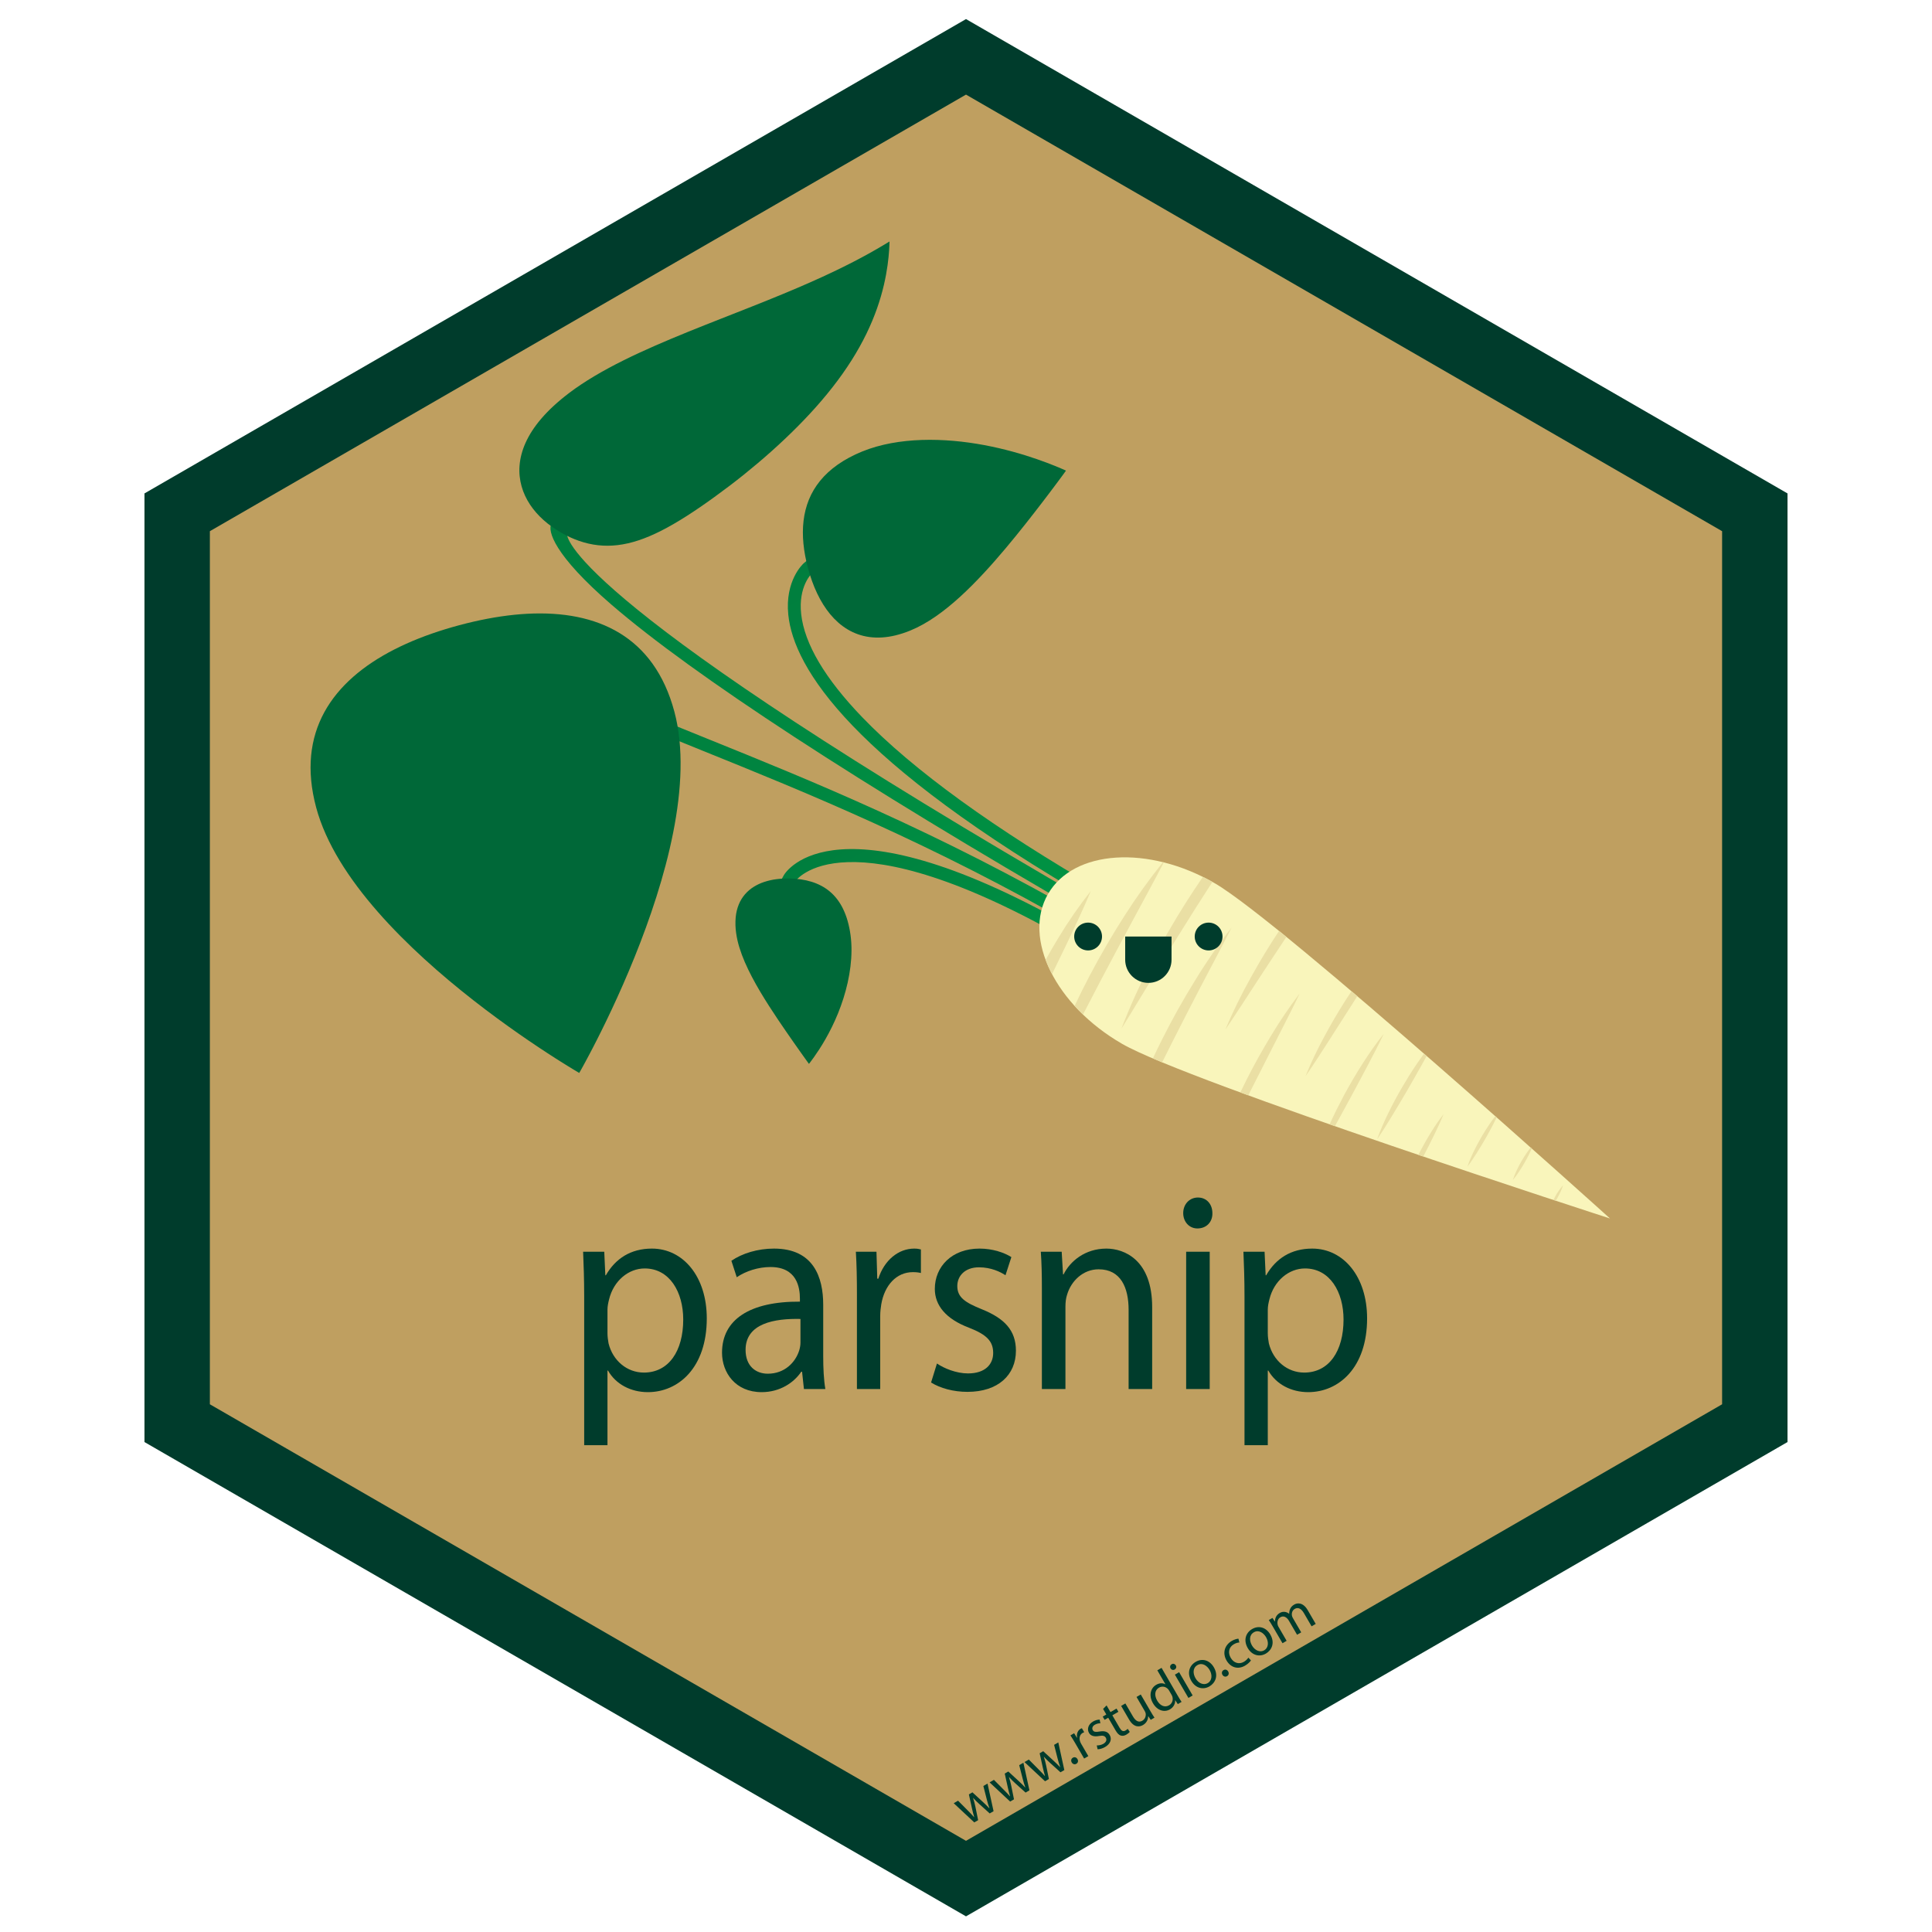 <?xml version="1.0" encoding="utf-8"?>
<!-- Generator: Adobe Illustrator 22.1.0, SVG Export Plug-In . SVG Version: 6.00 Build 0)  -->
<svg version="1.1" id="Layer_1" xmlns="http://www.w3.org/2000/svg" xmlns:xlink="http://www.w3.org/1999/xlink" x="0px" y="0px"
	 viewBox="0 0 864 864" style="enable-background:new 0 0 864 864;" xml:space="preserve">
<style type="text/css">
	.st0{fill:#BF9F60;}
	.st1{fill:url(#SVGID_1_);}
	.st2{fill:url(#SVGID_2_);}
	.st3{fill:url(#SVGID_3_);}
	.st4{fill:url(#SVGID_4_);}
	.st5{fill:url(#SVGID_5_);}
	.st6{fill:url(#SVGID_6_);}
	.st7{fill:url(#SVGID_7_);}
	.st8{fill:#006838;}
	.st9{fill:#F9F5BB;}
	.st10{fill:#EADFA4;}
	.st11{fill:none;}
	.st12{fill:#003C2C;}
	.st13{enable-background:new    ;}
</style>
<g id="Back">
	<polygon id="Background" class="st0" points="432,25.42 432,25.42 784.76,229.105 784.76,636.445 432,840.115 79.23,636.445 
		79.23,229.105 	"/>
</g>
<g id="Artwork">
	<g>
		
			<linearGradient id="SVGID_1_" gradientUnits="userSpaceOnUse" x1="415.797" y1="736.937" x2="415.797" y2="736.937" gradientTransform="matrix(0.5 -0.866 -0.866 -0.5 683.632 968.123)">
			<stop  offset="0" style="stop-color:#009444"/>
			<stop  offset="1" style="stop-color:#007E3E"/>
		</linearGradient>
		<path class="st1" d="M253.343,239.574L253.343,239.574z"/>
		
			<linearGradient id="SVGID_2_" gradientUnits="userSpaceOnUse" x1="415.807" y1="736.937" x2="415.807" y2="736.937" gradientTransform="matrix(0.5 -0.866 -0.866 -0.5 683.632 968.123)">
			<stop  offset="0" style="stop-color:#009444"/>
			<stop  offset="1" style="stop-color:#007E3E"/>
		</linearGradient>
		<path class="st2" d="M253.348,239.566L253.348,239.566z"/>
		
			<linearGradient id="SVGID_3_" gradientUnits="userSpaceOnUse" x1="352.81" y1="937.062" x2="352.81" y2="937.062" gradientTransform="matrix(0.5 -0.866 0.866 0.5 -734.551 76.563)">
			<stop  offset="0" style="stop-color:#009444"/>
			<stop  offset="1" style="stop-color:#007E3E"/>
		</linearGradient>
		<path class="st3" d="M253.35,239.561L253.35,239.561z"/>
		<g>
			<g>
				
					<linearGradient id="SVGID_4_" gradientUnits="userSpaceOnUse" x1="305.041" y1="1212.122" x2="404.38" y2="1040.06" gradientTransform="matrix(0.5 -0.866 0.866 0.5 -734.551 76.563)">
					<stop  offset="0" style="stop-color:#009444"/>
					<stop  offset="1" style="stop-color:#007E3E"/>
				</linearGradient>
				<path class="st4" d="M494.301,402.636c-0.795,1.377-2.555,1.849-3.932,1.054l0,0c-109.552-63.25-135.425-104.946-137.84-128.787
					c-1.551-15.311,6.553-22.685,6.896-22.997c3.616-3.285,3.009-0.945,4.064,0.244c1.054,1.19,0.945,3.01-0.245,4.065
					c-0.239,0.222-6.325,5.973-4.955,18.413c1.467,13.307,10.647,28.817,27.287,46.097c22.754,23.631,58.98,49.867,107.671,77.978
					C494.624,399.498,495.096,401.258,494.301,402.636L494.301,402.636z"/>
				
					<linearGradient id="SVGID_5_" gradientUnits="userSpaceOnUse" x1="259.595" y1="1193.862" x2="355.983" y2="1026.914" gradientTransform="matrix(0.5 -0.866 0.866 0.5 -734.551 76.563)">
					<stop  offset="0" style="stop-color:#009444"/>
					<stop  offset="1" style="stop-color:#007E3E"/>
				</linearGradient>
				<path class="st5" d="M487.391,414.604c-0.795,1.377-2.556,1.849-3.932,1.054l0,0c-66.803-38.569-123.766-61.571-169.536-80.053
					c-13.637-5.506-26.517-10.708-38.088-15.704c-1.459-0.633-2.128-2.329-1.494-3.788c0.632-1.455,2.321-2.125,3.778-1.499
					c11.507,4.969,24.357,10.158,37.961,15.651c45.937,18.549,103.106,41.635,170.259,80.406
					C487.715,411.466,488.186,413.226,487.391,414.604C487.392,414.603,487.391,414.604,487.391,414.604z"/>
				
					<linearGradient id="SVGID_6_" gradientUnits="userSpaceOnUse" x1="266.559" y1="1201.873" x2="313.739" y2="1120.156" gradientTransform="matrix(0.5 -0.866 0.866 0.5 -734.551 76.563)">
					<stop  offset="0" style="stop-color:#009444"/>
					<stop  offset="1" style="stop-color:#007E3E"/>
				</linearGradient>
				<path class="st6" d="M483.937,420.588c-0.795,1.377-2.555,1.849-3.932,1.054l0,0c-103.089-59.518-124.325-27.633-124.527-27.303
					c-0.826,1.345-2.577,1.781-3.937,0.982c-1.352-0.806-4.808,2.65-1.03-3.895c0.905-1.568,23.421-37.674,132.373,25.23
					C484.26,417.45,484.732,419.21,483.937,420.588C483.937,420.587,483.937,420.588,483.937,420.588z"/>
				
					<linearGradient id="SVGID_7_" gradientUnits="userSpaceOnUse" x1="333.523" y1="477.818" x2="470.325" y2="714.766" gradientTransform="matrix(0.5 -0.866 -0.866 -0.5 683.632 968.123)">
					<stop  offset="0" style="stop-color:#009444"/>
					<stop  offset="1" style="stop-color:#007E3E"/>
				</linearGradient>
				<path class="st7" d="M490.846,408.62c-0.795,1.377-2.555,1.849-3.932,1.054l0,0
					c-102.916-59.418-176.723-107.569-213.442-139.247c-25.898-22.342-28.629-33.116-26.894-36.122
					c0.795-1.377,4.331,0.547,5.708,1.342c1.173,0.678,1.716,2.081,1.303,3.372c0.052,2.218,5.454,32.444,236.204,165.668
					C491.169,405.482,491.641,407.242,490.846,408.62C490.846,408.619,490.846,408.62,490.846,408.62z"/>
			</g>
			<g>
				<path class="st8" d="M250.846,238.141c-1.416-0.818-2.774-1.69-4.072-2.616c-1.282-0.914-2.513-1.897-3.688-2.945
					c-1.15-1.025-2.237-2.118-3.255-3.274c-1.001-1.137-1.925-2.339-2.765-3.6c-0.833-1.249-1.571-2.559-2.21-3.918
					c-0.64-1.362-1.169-2.775-1.58-4.222c-0.857-3.014-1.173-6.156-0.934-9.281c0.129-1.691,0.409-3.367,0.835-5.009
					c0.465-1.787,1.08-3.531,1.839-5.215c0.843-1.869,1.829-3.671,2.949-5.389c1.262-1.936,2.654-3.784,4.166-5.532
					c1.717-1.986,3.548-3.871,5.483-5.646c2.058-1.898,4.354-3.811,6.89-5.737c1.724-1.308,3.534-2.592,5.43-3.852
					c1.892-1.261,3.861-2.498,5.905-3.713c2.041-1.215,4.148-2.408,6.32-3.58c2.169-1.172,4.392-2.323,6.671-3.453
					c2.275-1.131,4.593-2.243,6.955-3.336c2.358-1.094,4.748-2.17,7.17-3.23c2.418-1.06,4.857-2.104,7.316-3.134
					c2.455-1.03,4.92-2.046,7.394-3.048c2.47-1.003,4.937-1.993,7.403-2.972c2.462-0.979,4.911-1.947,7.347-2.904
					c2.433-0.958,4.842-1.905,7.229-2.843c2.383-0.938,4.734-1.867,7.052-2.786c2.315-0.92,4.589-1.83,6.822-2.731
					c2.23-0.901,4.412-1.793,6.544-2.674c2.13-0.882,4.205-1.753,6.223-2.613c2.017-0.86,3.972-1.708,5.866-2.543
					c1.892-0.835,3.718-1.655,5.478-2.462c1.758-0.805,3.446-1.594,5.064-2.365c1.617-0.771,3.161-1.521,4.631-2.251
					c1.47-0.729,2.864-1.434,4.183-2.116c1.318-0.68,2.56-1.333,3.724-1.958c1.164-0.624,2.25-1.215,3.257-1.775
					c1.007-0.559,1.935-1.081,2.783-1.567c0.848-0.485,1.616-0.929,2.303-1.333c0.687-0.402,1.293-0.76,1.816-1.074
					c0.523-0.312,0.964-0.577,1.319-0.791s0.626-0.377,0.807-0.487S397.79,108,397.79,108s-0.002,0.161-0.01,0.473
					s-0.022,0.773-0.049,1.373c-0.026,0.6-0.065,1.337-0.124,2.199s-0.139,1.847-0.249,2.943s-0.25,2.301-0.431,3.601
					c-0.18,1.301-0.401,2.696-0.672,4.173c-0.271,1.476-0.591,3.033-0.971,4.657c-0.38,1.624-0.819,3.314-1.324,5.057
					c-0.506,1.743-1.079,3.54-1.724,5.378s-1.365,3.716-2.161,5.624c-0.796,1.908-1.67,3.845-2.623,5.803
					c-0.953,1.957-1.985,3.934-3.096,5.921c-1.111,1.988-2.302,3.986-3.57,5.987c-1.268,2.002-2.612,4.006-4.029,6.008
					s-2.907,4-4.464,5.99s-3.18,3.972-4.863,5.94s-3.425,3.924-5.219,5.862c-1.793,1.938-3.638,3.859-5.525,5.76
					c-1.887,1.9-3.815,3.78-5.777,5.635s-3.957,3.686-5.976,5.489s-4.062,3.577-6.122,5.319s-4.136,3.452-6.221,5.124
					s-4.181,3.308-6.28,4.9c-2.37,1.798-4.669,3.502-6.897,5.114c-2.228,1.613-4.388,3.135-6.48,4.566
					c-2.093,1.432-4.123,2.773-6.091,4.025c-1.969,1.252-3.882,2.414-5.739,3.487c-1.859,1.073-3.668,2.056-5.429,2.949
					c-1.763,0.893-3.483,1.697-5.162,2.41c-1.681,0.713-3.326,1.337-4.936,1.871c-1.612,0.534-3.195,0.979-4.748,1.334
					c-1.516,0.349-3.049,0.617-4.594,0.802c-1.482,0.178-2.974,0.271-4.467,0.279c-1.457,0.007-2.912-0.071-4.36-0.233
					c-1.435-0.161-2.86-0.405-4.268-0.729c-1.415-0.326-2.811-0.729-4.183-1.206c-1.38-0.479-2.747-1.032-4.1-1.659
					C253.506,239.601,252.168,238.906,250.846,238.141z"/>
				<path class="st8" d="M353.003,392.865c1.723,0.023,3.443,0.157,5.15,0.4c1.623,0.231,3.225,0.589,4.792,1.07
					c1.503,0.462,2.959,1.065,4.349,1.799c2.777,1.468,5.2,3.524,7.101,6.024c1.028,1.355,1.917,2.81,2.653,4.343
					c0.819,1.709,1.489,3.486,2.003,5.31c0.586,2.078,1.024,4.196,1.309,6.336c0.309,2.303,0.454,4.625,0.433,6.949
					c-0.019,2.393-0.175,4.782-0.468,7.156c-0.292,2.4-0.712,4.804-1.242,7.181s-1.169,4.728-1.894,7.022
					c-0.726,2.294-1.538,4.531-2.409,6.68s-1.802,4.211-2.756,6.155s-1.932,3.769-2.891,5.447s-1.899,3.206-2.771,4.555
					s-1.675,2.52-2.357,3.48c-0.682,0.961-1.243,1.712-1.632,2.222c-0.389,0.511-0.606,0.782-0.606,0.782s-0.173-0.233-0.494-0.675
					s-0.79-1.092-1.387-1.927s-1.322-1.854-2.156-3.032c-0.834-1.179-1.777-2.517-2.809-3.991s-2.153-3.083-3.339-4.803
					s-2.437-3.551-3.724-5.468s-2.609-3.921-3.931-5.986s-2.646-4.193-3.931-6.358s-2.53-4.367-3.694-6.582s-2.246-4.443-3.203-6.66
					c-0.938-2.15-1.755-4.351-2.449-6.591c-0.648-2.084-1.13-4.215-1.44-6.375c-0.347-2.362-0.415-4.757-0.203-7.134
					c0.179-1.98,0.65-3.923,1.397-5.765c0.671-1.634,1.6-3.15,2.751-4.49c1.116-1.287,2.415-2.401,3.857-3.308
					c1.481-0.928,3.069-1.673,4.73-2.219c1.755-0.578,3.56-0.988,5.392-1.224C349.079,392.934,351.041,392.826,353.003,392.865z"/>
				<path class="st8" d="M205.383,279.594c2.106-0.564,4.202-1.087,6.288-1.568c2.085-0.48,4.157-0.917,6.216-1.309
					c2.058-0.392,4.101-0.738,6.129-1.037c2.027-0.299,4.035-0.55,6.026-0.753c1.99-0.202,3.959-0.354,5.907-0.455
					c1.948-0.101,3.872-0.149,5.773-0.144c1.9,0.005,3.774,0.065,5.623,0.179c1.848,0.115,3.667,0.287,5.457,0.515
					c1.79,0.229,3.548,0.517,5.276,0.865c1.727,0.348,3.42,0.757,5.079,1.227c1.659,0.471,3.281,1.005,4.867,1.602
					c1.585,0.598,3.131,1.261,4.639,1.99c1.506,0.729,2.971,1.526,4.395,2.391c1.423,0.865,2.801,1.8,4.136,2.805
					c1.341,1.011,2.63,2.089,3.861,3.231c1.252,1.162,2.444,2.387,3.57,3.671c1.157,1.319,2.246,2.695,3.264,4.123
					c1.035,1.451,2.016,2.981,2.942,4.589c0.925,1.609,1.793,3.298,2.605,5.067c0.81,1.77,1.561,3.623,2.251,5.558
					c0.69,1.936,1.318,3.957,1.883,6.063c0.536,2.002,0.992,4.049,1.365,6.14c0.375,2.089,0.674,4.217,0.897,6.385
					c0.224,2.165,0.377,4.365,0.458,6.598c0.083,2.231,0.099,4.491,0.049,6.779c-0.049,2.286-0.159,4.596-0.331,6.928
					c-0.17,2.331-0.397,4.679-0.681,7.046c-0.282,2.365-0.616,4.742-1.001,7.132c-0.384,2.388-0.815,4.783-1.292,7.186
					c-0.476,2.401-0.994,4.803-1.553,7.208c-0.558,2.403-1.153,4.802-1.785,7.198c-0.63,2.394-1.292,4.78-1.986,7.157
					c-0.692,2.375-1.412,4.737-2.159,7.084c-0.745,2.346-1.512,4.672-2.301,6.979c-0.788,2.305-1.592,4.586-2.414,6.842
					c-0.82,2.255-1.653,4.479-2.497,6.674c-0.843,2.193-1.693,4.351-2.551,6.474c-0.856,2.121-1.714,4.202-2.575,6.242
					c-0.859,2.038-1.716,4.031-2.569,5.978c-0.852,1.945-1.697,3.839-2.534,5.682c-0.836,1.841-1.659,3.626-2.469,5.355
					c-0.809,1.727-1.601,3.392-2.375,4.996c-0.773,1.602-1.523,3.137-2.251,4.605c-0.726,1.466-1.425,2.86-2.097,4.182
					c-0.67,1.32-1.308,2.563-1.913,3.728c-0.604,1.163-1.172,2.246-1.7,3.241c-0.528,0.996-1.016,1.905-1.458,2.723
					c-0.442,0.818-0.839,1.544-1.185,2.174c-0.346,0.629-0.643,1.162-0.883,1.592c-0.241,0.43-0.426,0.758-0.552,0.978
					c-0.125,0.22-0.19,0.333-0.19,0.333s-0.113-0.065-0.332-0.193s-0.543-0.319-0.967-0.571s-0.946-0.565-1.561-0.937
					c-0.615-0.372-1.321-0.802-2.113-1.29s-1.669-1.031-2.624-1.63c-0.955-0.599-1.989-1.252-3.093-1.957s-2.281-1.463-3.521-2.272
					c-1.24-0.808-2.545-1.667-3.907-2.574s-2.782-1.862-4.252-2.863s-2.991-2.048-4.555-3.139s-3.172-2.226-4.816-3.403
					s-3.325-2.396-5.036-3.654s-3.451-2.557-5.214-3.892c-1.763-1.336-3.549-2.709-5.351-4.118s-3.62-2.853-5.446-4.331
					s-3.662-2.989-5.5-4.531s-3.677-3.116-5.512-4.719c-1.835-1.603-3.665-3.235-5.482-4.894c-1.818-1.659-3.624-3.345-5.411-5.056
					s-3.556-3.447-5.299-5.205c-1.743-1.759-3.46-3.54-5.145-5.342s-3.337-3.625-4.949-5.466s-3.185-3.701-4.712-5.577
					c-1.526-1.876-3.006-3.769-4.433-5.676c-1.427-1.907-2.8-3.828-4.113-5.761s-2.565-3.879-3.751-5.834
					c-1.185-1.956-2.303-3.921-3.347-5.895s-2.014-3.955-2.902-5.943c-0.889-1.987-1.696-3.981-2.416-5.978
					c-0.719-1.997-1.351-3.998-1.887-6c-0.564-2.106-1.031-4.17-1.401-6.192c-0.371-2.022-0.647-4.001-0.829-5.939
					c-0.183-1.938-0.276-3.835-0.278-5.691c-0.003-1.856,0.082-3.671,0.253-5.445c0.167-1.746,0.422-3.483,0.765-5.203
					c0.334-1.675,0.753-3.332,1.256-4.964c0.495-1.605,1.072-3.183,1.728-4.729c0.652-1.537,1.379-3.036,2.179-4.497
					c0.799-1.461,1.67-2.883,2.611-4.268c0.94-1.385,1.947-2.732,3.022-4.043c1.074-1.31,2.212-2.584,3.414-3.821
					c1.201-1.237,2.463-2.438,3.785-3.602c1.322-1.165,2.701-2.294,4.137-3.387c1.435-1.093,2.925-2.152,4.469-3.175
					c1.543-1.023,3.136-2.012,4.78-2.966c1.643-0.954,3.334-1.875,5.072-2.761c1.737-0.887,3.518-1.74,5.343-2.56
					c1.824-0.82,3.689-1.607,5.595-2.361c1.905-0.754,3.847-1.476,5.827-2.166c1.979-0.69,3.991-1.348,6.038-1.974
					C201.199,280.753,203.275,280.158,205.383,279.594z"/>
				<path class="st8" d="M361.334,254.06c-0.494-1.843-0.912-3.672-1.254-5.488c-0.34-1.814-0.597-3.607-0.773-5.381
					c-0.173-1.74-0.258-3.488-0.254-5.236c0.003-1.69,0.103-3.379,0.3-5.058c0.192-1.634,0.489-3.254,0.889-4.849
					c0.395-1.571,0.9-3.113,1.511-4.614c0.613-1.503,1.337-2.958,2.165-4.354c0.848-1.427,1.801-2.788,2.85-4.074
					c1.097-1.342,2.288-2.603,3.565-3.775c1.359-1.246,2.798-2.401,4.309-3.457c1.631-1.14,3.329-2.182,5.084-3.12
					c1.913-1.023,3.879-1.945,5.89-2.76c2.04-0.828,4.124-1.544,6.242-2.145c2.142-0.612,4.34-1.123,6.58-1.541
					c2.24-0.419,4.522-0.745,6.831-0.985c2.309-0.241,4.646-0.397,6.997-0.474c2.35-0.078,4.714-0.078,7.077-0.007
					s4.725,0.212,7.072,0.416s4.678,0.47,6.979,0.79c2.301,0.32,4.572,0.693,6.797,1.11s4.404,0.876,6.522,1.367
					c2.117,0.491,4.173,1.013,6.15,1.553s3.875,1.098,5.678,1.658c1.802,0.561,3.509,1.124,5.101,1.675
					c1.592,0.551,3.071,1.088,4.418,1.595s2.561,0.984,3.625,1.414c1.064,0.43,1.978,0.813,2.723,1.131s1.321,0.573,1.711,0.747
					c0.39,0.174,0.593,0.268,0.593,0.268s-0.115,0.163-0.339,0.474s-0.555,0.769-0.988,1.361c-0.432,0.592-0.966,1.317-1.592,2.162
					s-1.345,1.811-2.148,2.883c-0.803,1.072-1.691,2.252-2.656,3.526s-2.006,2.641-3.116,4.089s-2.289,2.976-3.529,4.57
					c-1.24,1.594-2.542,3.254-3.898,4.964c-1.356,1.71-2.766,3.47-4.225,5.264s-2.965,3.62-4.513,5.462s-3.139,3.699-4.765,5.553
					c-1.627,1.853-3.29,3.703-4.985,5.528c-1.695,1.825-3.421,3.626-5.173,5.382c-1.753,1.756-3.532,3.467-5.333,5.112
					s-3.625,3.223-5.465,4.713c-1.841,1.49-3.699,2.893-5.57,4.187s-3.755,2.478-5.647,3.534c-1.84,1.033-3.742,1.954-5.694,2.756
					c-2.148,0.886-4.36,1.608-6.617,2.161c-2.004,0.49-4.047,0.802-6.105,0.932c-1.869,0.117-3.744,0.049-5.6-0.201
					c-3.433-0.466-6.736-1.625-9.707-3.406c-1.461-0.876-2.839-1.882-4.118-3.006c-1.309-1.151-2.526-2.404-3.638-3.747
					c-1.153-1.393-2.211-2.862-3.166-4.398c-0.996-1.601-1.9-3.258-2.706-4.962c-0.827-1.739-1.58-3.554-2.259-5.446
					C362.481,258.025,361.872,256.074,361.334,254.06z"/>
			</g>
		</g>
		<g>
			<path class="st9" d="M501.8,466.805c-29.744-17.173-44.575-47.168-33.127-66.997s44.841-21.983,74.585-4.81
				C573.002,412.17,720,544.911,720,544.911S531.544,483.978,501.8,466.805z"/>
			<g>
				<path class="st10" d="M699.027,530.036c-0.629,1.911-1.451,3.753-2.456,5.497c-0.266,0.484-0.549,0.973-0.845,1.44
					c-0.334-0.113-0.668-0.226-1.017-0.334c0.271-0.562,0.562-1.112,0.853-1.662C696.526,533.204,697.688,531.546,699.027,530.036z"
					/>
				<path class="st10" d="M684.545,513.178c0.156,0.143,0.313,0.287,0.475,0.421c-0.354,0.82-0.733,1.638-1.126,2.435
					c-0.67,1.368-1.416,2.706-2.162,4.044c-0.78,1.305-1.566,2.62-2.416,3.885c-0.839,1.3-1.758,2.545-2.752,3.73
					c0.472-1.472,1.041-2.912,1.703-4.309c0.646-1.396,1.382-2.739,2.128-4.077c0.786-1.315,1.587-2.634,2.467-3.881
					C683.399,514.657,683.955,513.901,684.545,513.178z"/>
				<path class="st10" d="M668.712,499.143c0.201,0.182,0.401,0.365,0.608,0.537c-0.585,1.244-1.201,2.472-1.83,3.677
					c-1.098,2.132-2.28,4.202-3.452,6.278c-1.208,2.069-2.419,4.122-3.711,6.129c-1.277,2.028-2.605,4.028-4.082,5.941
					c0.785-2.279,1.712-4.506,2.774-6.67c1.022-2.162,2.17-4.266,3.364-6.356c1.208-2.069,2.455-4.114,3.822-6.091
					C667.002,501.414,667.83,500.256,668.712,499.143z"/>
				<path class="st10" d="M645.557,498.275c-1.244,3.098-2.653,6.115-4.1,9.082c-1.433,2.989-2.956,5.926-4.459,8.875
					c-0.174,0.325-0.343,0.64-0.507,0.97c-0.733-0.25-1.456-0.495-2.189-0.745c0.212-0.436,0.434-0.867,0.656-1.297
					c1.559-2.93,3.173-5.841,4.931-8.656C641.615,503.652,643.508,500.904,645.557,498.275z"/>
				<path class="st10" d="M636.827,471.2c0.403,0.339,0.79,0.682,1.177,1.025c-0.749,1.389-1.502,2.763-2.271,4.141
					c-2.078,3.76-4.23,7.465-6.362,11.18c-2.182,3.687-4.334,7.391-6.581,11.054c-2.228,3.674-4.495,7.325-6.943,10.898
					c1.478-4.061,3.182-8.036,5.105-11.906c1.878-3.875,3.948-7.667,6.102-11.397c2.183-3.713,4.447-7.379,6.894-10.927
					C634.885,473.895,635.844,472.534,636.827,471.2z"/>
				<path class="st10" d="M618.777,462.388c-2.283,4.852-4.754,9.569-7.234,14.281c-2.471,4.717-5.016,9.378-7.51,14.068
					c-1.29,2.327-2.562,4.66-3.815,6.999c-1.093,1.962-2.14,3.937-3.233,5.899c-0.799-0.275-1.582-0.554-2.38-0.829
					c0.965-2.155,2.016-4.275,3.037-6.411c1.216-2.383,2.437-4.75,3.683-7.116c2.572-4.685,5.25-9.323,8.161-13.812
					C612.345,470.943,615.447,466.577,618.777,462.388z"/>
				<path class="st10" d="M604.399,443.276c0.86,0.722,1.723,1.46,2.587,2.198c-0.752,1.188-1.51,2.386-2.253,3.58
					c-3.429,5.387-6.879,10.762-10.324,16.154c-3.455,5.385-6.916,10.781-10.588,16.081c2.433-5.959,5.191-11.78,8.26-17.438
					c3.039-5.679,6.272-11.232,9.734-16.653C602.669,445.881,603.532,444.57,604.399,443.276z"/>
				<path class="st10" d="M581.202,444.324c-3.263,6.826-6.708,13.507-10.117,20.196c-3.409,6.688-6.803,13.372-10.187,20.062
					c-0.879,1.753-1.774,3.51-2.653,5.263c-1.202-0.428-2.399-0.866-3.575-1.293c0.904-1.911,1.844-3.816,2.804-5.708
					c3.407-6.73,7.077-13.325,11.011-19.786C572.376,456.585,576.622,450.331,581.202,444.324z"/>
				<path class="st10" d="M572.002,416.313c1.077,0.875,2.175,1.761,3.286,2.669c-4.377,6.568-8.699,13.156-13.032,19.763
					c-4.712,7.24-9.393,14.497-14.278,21.69c3.375-8.005,7.199-15.813,11.454-23.386
					C563.335,429.966,567.524,423.054,572.002,416.313z"/>
				<path class="st10" d="M550.756,414.832c-4.424,8.722-8.999,17.291-13.508,25.884c-4.475,8.626-8.933,17.223-13.287,25.892
					c-1.418,2.825-2.831,5.64-4.239,8.47c-1.45-0.598-2.829-1.181-4.152-1.745c1.384-2.951,2.811-5.882,4.279-8.793
					c4.404-8.734,9.143-17.287,14.295-25.589C539.217,430.6,544.763,422.547,550.756,414.832z"/>
				<path class="st10" d="M537.94,392.14c1.428,0.705,2.849,1.445,4.261,2.247c-2.524,3.888-5.023,7.787-7.497,11.695
					c-5.626,8.893-11.178,17.841-16.656,26.846c-5.524,8.992-10.908,18.064-16.536,27.075c3.814-9.908,8.192-19.59,13.112-28.998
					c4.884-9.427,10.173-18.626,15.865-27.595C532.91,399.608,535.394,395.851,537.94,392.14z"/>
				<path class="st10" d="M520.462,385.653c-4.5,8.692-9.196,17.217-13.796,25.784c-4.883,9.056-9.718,18.121-14.505,27.197
					c-2.628,5.012-5.241,10.037-7.839,15.075c-1.307-1.26-2.556-2.553-3.751-3.868c2.176-4.621,4.454-9.188,6.833-13.701
					c4.827-9.167,10.041-18.112,15.639-26.835c5.249-8.214,10.938-16.138,17.042-23.737L520.462,385.653z"/>
				<path class="st10" d="M487.796,398.494c-3.273,7.857-6.877,15.458-10.484,23.042c-2.259,4.719-4.535,9.421-6.826,14.104
					c-1.092-2.066-2.05-4.2-2.867-6.389c1.84-3.326,3.74-6.617,5.72-9.862C477.712,412.126,482.541,405.147,487.796,398.494z"/>
			</g>
		</g>
		<path class="st11" d="M520.457,385.663c-0.127-0.033-0.244-0.061-0.377-0.085"/>
		<g>
			<circle class="st12" cx="540.501" cy="418.816" r="6.219"/>
			<path class="st12" d="M523.918,418.816v10.365c0,5.724-4.64,10.365-10.365,10.365c-5.724,0-10.365-4.64-10.365-10.365v-10.365
				H523.918z"/>
			<circle class="st12" cx="486.606" cy="418.816" r="6.219"/>
		</g>
	</g>
</g>
<g id="Front">
	<g id="www.rstudio.com">
		<g class="st13">
			<path class="st12" d="M428.452,805.283l4.452,4.489c0.976,0.986,1.881,1.898,2.699,2.862l0.064-0.038
				c-0.376-1.19-0.683-2.51-0.988-3.827l-1.39-6.299l1.592-0.925l4.638,4.266c1.112,1.022,2.051,1.944,2.899,2.86l0.064-0.037
				c-0.44-1.154-0.798-2.414-1.167-3.839l-1.555-6.088l1.871-1.087l2.696,12.356l-1.72,1l-4.479-4.041
				c-1.041-0.95-1.942-1.806-2.912-2.882l-0.043,0.024c0.466,1.397,0.77,2.66,1.053,3.99l1.199,5.921l-1.721,1l-9.189-8.582
				L428.452,805.283z"/>
		</g>
		<g class="st13">
			<path class="st12" d="M444.49,795.959l4.452,4.489c0.976,0.986,1.881,1.898,2.699,2.862l0.064-0.038
				c-0.376-1.19-0.683-2.51-0.988-3.827l-1.39-6.299l1.592-0.925l4.638,4.266c1.112,1.022,2.051,1.944,2.899,2.86l0.064-0.037
				c-0.44-1.154-0.798-2.414-1.167-3.839l-1.555-6.088l1.871-1.087l2.696,12.356l-1.72,1l-4.479-4.041
				c-1.041-0.95-1.942-1.806-2.912-2.882l-0.043,0.024c0.466,1.397,0.77,2.66,1.053,3.99l1.199,5.921l-1.721,1l-9.189-8.582
				L444.49,795.959z"/>
		</g>
		<g class="st13">
			<path class="st12" d="M460.1,786.884l4.452,4.489c0.976,0.986,1.881,1.898,2.699,2.862l0.064-0.038
				c-0.376-1.191-0.683-2.51-0.988-3.827l-1.39-6.299l1.592-0.925l4.638,4.266c1.112,1.022,2.051,1.944,2.899,2.86l0.064-0.038
				c-0.44-1.153-0.798-2.412-1.167-3.838l-1.555-6.088l1.871-1.088l2.696,12.357l-1.72,1l-4.479-4.041
				c-1.041-0.95-1.942-1.807-2.912-2.883l-0.043,0.025c0.466,1.397,0.77,2.66,1.053,3.99l1.199,5.921l-1.721,1l-9.189-8.582
				L460.1,786.884z"/>
			<path class="st12" d="M479.282,788.16c-0.463-0.795-0.25-1.667,0.502-2.104c0.753-0.438,1.594-0.179,2.057,0.618
				c0.449,0.773,0.293,1.641-0.503,2.104C480.585,789.215,479.731,788.934,479.282,788.16z"/>
			<path class="st12" d="M480.671,779.27c-0.713-1.227-1.348-2.268-1.974-3.197l1.655-0.963l1.252,2.006l0.086-0.05
				c-0.34-1.673,0.288-3.218,1.557-3.955c0.215-0.124,0.378-0.191,0.574-0.248l1.038,1.784c-0.218,0.07-0.424,0.161-0.683,0.312
				c-1.333,0.774-1.691,2.335-1.124,3.904c0.106,0.282,0.239,0.609,0.427,0.932l3.225,5.548l-1.871,1.087L480.671,779.27z"/>
			<path class="st12" d="M490.48,780.557c0.772,0.041,1.985-0.148,2.932-0.697c1.376-0.801,1.622-1.863,1.122-2.724
				c-0.525-0.902-1.351-1.085-3.048-0.788c-2.259,0.42-3.74-0.099-4.465-1.346c-0.976-1.678-0.421-3.841,1.815-5.141
				c1.054-0.613,2.153-0.85,2.934-0.843l0.326,1.651c-0.559-0.021-1.51,0.072-2.478,0.635c-1.118,0.65-1.367,1.658-0.917,2.432
				c0.5,0.861,1.349,0.885,3.004,0.613c2.205-0.362,3.655,0.004,4.555,1.552c1.063,1.827,0.395,3.942-2.078,5.38
				c-1.141,0.663-2.356,0.996-3.338,0.99L490.48,780.557z"/>
			<path class="st12" d="M494.869,762.671l1.737,2.989l2.709-1.575l0.838,1.44l-2.709,1.575l3.263,5.612
				c0.75,1.29,1.54,1.809,2.594,1.195c0.495-0.287,0.823-0.563,1.021-0.766l0.912,1.369c-0.278,0.362-0.796,0.808-1.527,1.232
				c-0.881,0.513-1.753,0.646-2.505,0.393c-0.862-0.247-1.594-1.059-2.307-2.285l-3.3-5.676l-1.612,0.938l-0.838-1.44l1.612-0.938
				l-1.449-2.494L494.869,762.671z"/>
			<path class="st12" d="M514.552,765.354c0.625,1.075,1.197,2.009,1.736,2.788l-1.678,0.976l-1.094-1.637l-0.043,0.025
				c-0.008,1.125-0.467,2.859-2.316,3.935c-1.633,0.95-4.115,1.185-6.24-2.47l-3.537-6.086l1.891-1.1l3.352,5.763
				c1.149,1.978,2.526,2.961,4.246,1.961c1.27-0.737,1.639-2.132,1.494-3.171c-0.055-0.342-0.189-0.723-0.39-1.067l-3.713-6.386
				l1.892-1.1L514.552,765.354z"/>
			<path class="st12" d="M519.452,745.876l7.312,12.578c0.538,0.925,1.172,1.967,1.649,2.638l-1.698,0.988l-1.137-1.756
				l-0.043,0.025c0.095,1.498-0.661,3.116-2.359,4.104c-2.516,1.463-5.688,0.46-7.526-2.701c-2.034-3.449-1.122-6.828,1.415-8.303
				c1.592-0.925,3.104-0.798,4.064-0.234l0.044-0.024l-3.613-6.215L519.452,745.876z M522.849,756.07
				c-0.138-0.236-0.347-0.546-0.549-0.744c-0.979-1.042-2.587-1.432-4.006-0.606c-1.957,1.138-2.117,3.533-0.779,5.834
				c1.225,2.106,3.269,3.249,5.312,2.062c1.269-0.738,1.942-2.252,1.461-3.871c-0.085-0.295-0.214-0.566-0.389-0.867L522.849,756.07
				z"/>
			<path class="st12" d="M525.823,744.762c0.396,0.633,0.223,1.424-0.529,1.861c-0.666,0.388-1.439,0.146-1.814-0.499
				c-0.388-0.667-0.193-1.47,0.495-1.87C524.685,743.842,525.436,744.095,525.823,744.762z M531.466,759.317l-6.051-10.406
				l1.893-1.101l6.051,10.407L531.466,759.317z"/>
			<path class="st12" d="M542.84,745.629c2.237,3.849,0.546,7.075-1.97,8.537c-2.816,1.639-6.188,0.837-8.101-2.453
				c-2.025-3.483-0.934-6.851,1.948-8.525C537.706,741.449,540.989,742.445,542.84,745.629z M534.646,750.536
				c1.324,2.279,3.637,3.236,5.486,2.161c1.806-1.05,2.173-3.536,0.811-5.88c-1.025-1.763-3.207-3.486-5.443-2.187
				C533.263,745.932,533.495,748.559,534.646,750.536z"/>
			<path class="st12" d="M546.683,748.976c-0.462-0.796-0.25-1.668,0.503-2.105s1.593-0.179,2.056,0.618
				c0.449,0.773,0.293,1.641-0.502,2.104C547.986,750.029,547.133,749.749,546.683,748.976z"/>
			<path class="st12" d="M559.429,742.544c-0.346,0.545-1.241,1.526-2.639,2.339c-3.14,1.826-6.42,0.885-8.27-2.298
				c-1.863-3.204-1.021-6.802,2.377-8.776c1.117-0.65,2.27-0.945,2.936-0.987l0.42,1.712c-0.602,0.005-1.449,0.181-2.48,0.781
				c-2.387,1.387-2.651,3.9-1.389,6.072c1.4,2.408,3.811,2.991,5.875,1.791c1.074-0.625,1.621-1.316,2.021-1.865L559.429,742.544z"
				/>
			<path class="st12" d="M568.081,730.954c2.236,3.85,0.546,7.075-1.971,8.538c-2.816,1.638-6.188,0.836-8.101-2.454
				c-2.025-3.483-0.933-6.851,1.948-8.525C562.946,726.775,566.229,727.771,568.081,730.954z M559.886,735.861
				c1.325,2.279,3.637,3.237,5.486,2.162c1.807-1.051,2.174-3.537,0.811-5.881c-1.025-1.762-3.207-3.486-5.442-2.186
				C558.504,731.257,558.735,733.884,559.886,735.861z"/>
			<path class="st12" d="M569.128,727.268c-0.625-1.076-1.158-1.945-1.723-2.768l1.654-0.963l1.062,1.627l0.064-0.037
				c0.004-1.327,0.436-2.813,2.155-3.813c1.419-0.825,2.994-0.59,4.157,0.372l0.043-0.025c-0.014-0.767,0.132-1.456,0.375-2.028
				c0.348-0.835,0.887-1.494,1.875-2.069c1.376-0.8,3.943-1.084,6.044,2.527l3.562,6.129l-1.849,1.074l-3.426-5.891
				c-1.162-2-2.594-2.778-4.12-1.891c-1.075,0.625-1.451,1.907-1.235,3.02c0.062,0.309,0.199,0.689,0.398,1.033l3.738,6.43
				l-1.85,1.074l-3.625-6.235c-0.962-1.655-2.394-2.435-3.834-1.597c-1.184,0.688-1.493,2.133-1.244,3.254
				c0.056,0.343,0.199,0.689,0.387,1.013l3.65,6.278l-1.85,1.075L569.128,727.268z"/>
		</g>
	</g>
	<path id="Border" class="st12" d="M432,857.003L64.605,644.889V220.662L432,8.532l367.385,212.129v424.227L432,857.003z
		 M93.855,628.002L432,823.228l338.135-195.226V237.548L432,42.308L93.855,237.548V628.002z"/>
	<g id="Title">
		<g class="st13">
			<path class="st12" d="M261.251,579.817c0-7.866-0.239-14.21-0.479-20.046h9.457l0.479,10.53h0.239
				c4.31-7.485,11.133-11.926,20.589-11.926c14.005,0,24.54,12.561,24.54,31.211c0,22.077-12.689,32.988-26.335,32.988
				c-7.661,0-14.365-3.553-17.836-9.643h-0.239v33.369h-10.415V579.817z M271.666,596.185c0,1.649,0.239,3.172,0.479,4.568
				c1.915,7.739,8.259,13.068,15.801,13.068c11.133,0,17.597-9.644,17.597-23.727c0-12.307-6.105-22.838-17.237-22.838
				c-7.183,0-13.886,5.456-15.921,13.83c-0.359,1.396-0.718,3.045-0.718,4.567V596.185z"/>
			<path class="st12" d="M359.524,621.18l-0.838-7.739h-0.359c-3.232,4.821-9.457,9.135-17.716,9.135
				c-11.731,0-17.717-8.754-17.717-17.636c0-14.845,12.45-22.965,34.834-22.838v-1.269c0-5.075-1.317-14.21-13.167-14.21
				c-5.387,0-11.013,1.775-15.083,4.567l-2.394-7.359c4.788-3.299,11.731-5.455,19.033-5.455c17.716,0,22.026,12.814,22.026,25.121
				v22.965c0,5.329,0.239,10.531,0.958,14.718H359.524z M357.968,589.841c-11.492-0.254-24.54,1.903-24.54,13.83
				c0,7.231,4.549,10.657,9.936,10.657c7.542,0,12.33-5.075,14.005-10.276c0.359-1.143,0.599-2.411,0.599-3.553V589.841z"/>
			<path class="st12" d="M383.223,578.93c0-7.232-0.12-13.449-0.479-19.158h9.217l0.359,12.053h0.479
				c2.633-8.247,8.978-13.448,16.041-13.448c1.197,0,2.035,0.127,2.993,0.38v10.531c-1.078-0.254-2.155-0.381-3.591-0.381
				c-7.422,0-12.689,5.964-14.125,14.337c-0.24,1.522-0.479,3.299-0.479,5.202v32.734h-10.415V578.93z"/>
			<path class="st12" d="M419.014,609.761c3.112,2.157,8.619,4.44,13.886,4.44c7.661,0,11.252-4.06,11.252-9.135
				c0-5.329-2.992-8.247-10.773-11.292c-10.414-3.934-15.322-10.023-15.322-17.382c0-9.896,7.542-18.017,19.991-18.017
				c5.865,0,11.013,1.776,14.244,3.806l-2.633,8.12c-2.274-1.522-6.464-3.552-11.851-3.552c-6.225,0-9.697,3.806-9.697,8.373
				c0,5.075,3.472,7.359,11.013,10.404c10.055,4.06,15.202,9.389,15.202,18.524c0,10.784-7.9,18.396-21.666,18.396
				c-6.345,0-12.21-1.649-16.28-4.187L419.014,609.761z"/>
			<path class="st12" d="M465.936,576.393c0-6.345-0.119-11.546-0.479-16.621h9.337l0.599,10.15h0.239
				c2.873-5.837,9.576-11.546,19.153-11.546c8.02,0,20.469,5.075,20.469,26.137v36.667h-10.533v-35.398
				c0-9.896-3.472-18.144-13.407-18.144c-6.943,0-12.33,5.202-14.125,11.419c-0.479,1.396-0.719,3.299-0.719,5.202v36.921h-10.534
				V576.393z"/>
			<path class="st12" d="M542.185,542.516c0.119,3.807-2.514,6.852-6.704,6.852c-3.71,0-6.344-3.045-6.344-6.852
				c0-3.933,2.753-6.978,6.584-6.978C539.671,535.538,542.185,538.583,542.185,542.516z M530.453,621.18v-61.408h10.534v61.408
				H530.453z"/>
			<path class="st12" d="M556.547,579.817c0-7.866-0.239-14.21-0.479-20.046h9.457l0.479,10.53h0.239
				c4.31-7.485,11.133-11.926,20.589-11.926c14.006,0,24.54,12.561,24.54,31.211c0,22.077-12.688,32.988-26.335,32.988
				c-7.661,0-14.365-3.553-17.836-9.643h-0.24v33.369h-10.414V579.817z M566.961,596.185c0,1.649,0.24,3.172,0.479,4.568
				c1.915,7.739,8.26,13.068,15.801,13.068c11.133,0,17.597-9.644,17.597-23.727c0-12.307-6.104-22.838-17.237-22.838
				c-7.183,0-13.886,5.456-15.921,13.83c-0.359,1.396-0.719,3.045-0.719,4.567V596.185z"/>
		</g>
	</g>
</g>
</svg>
